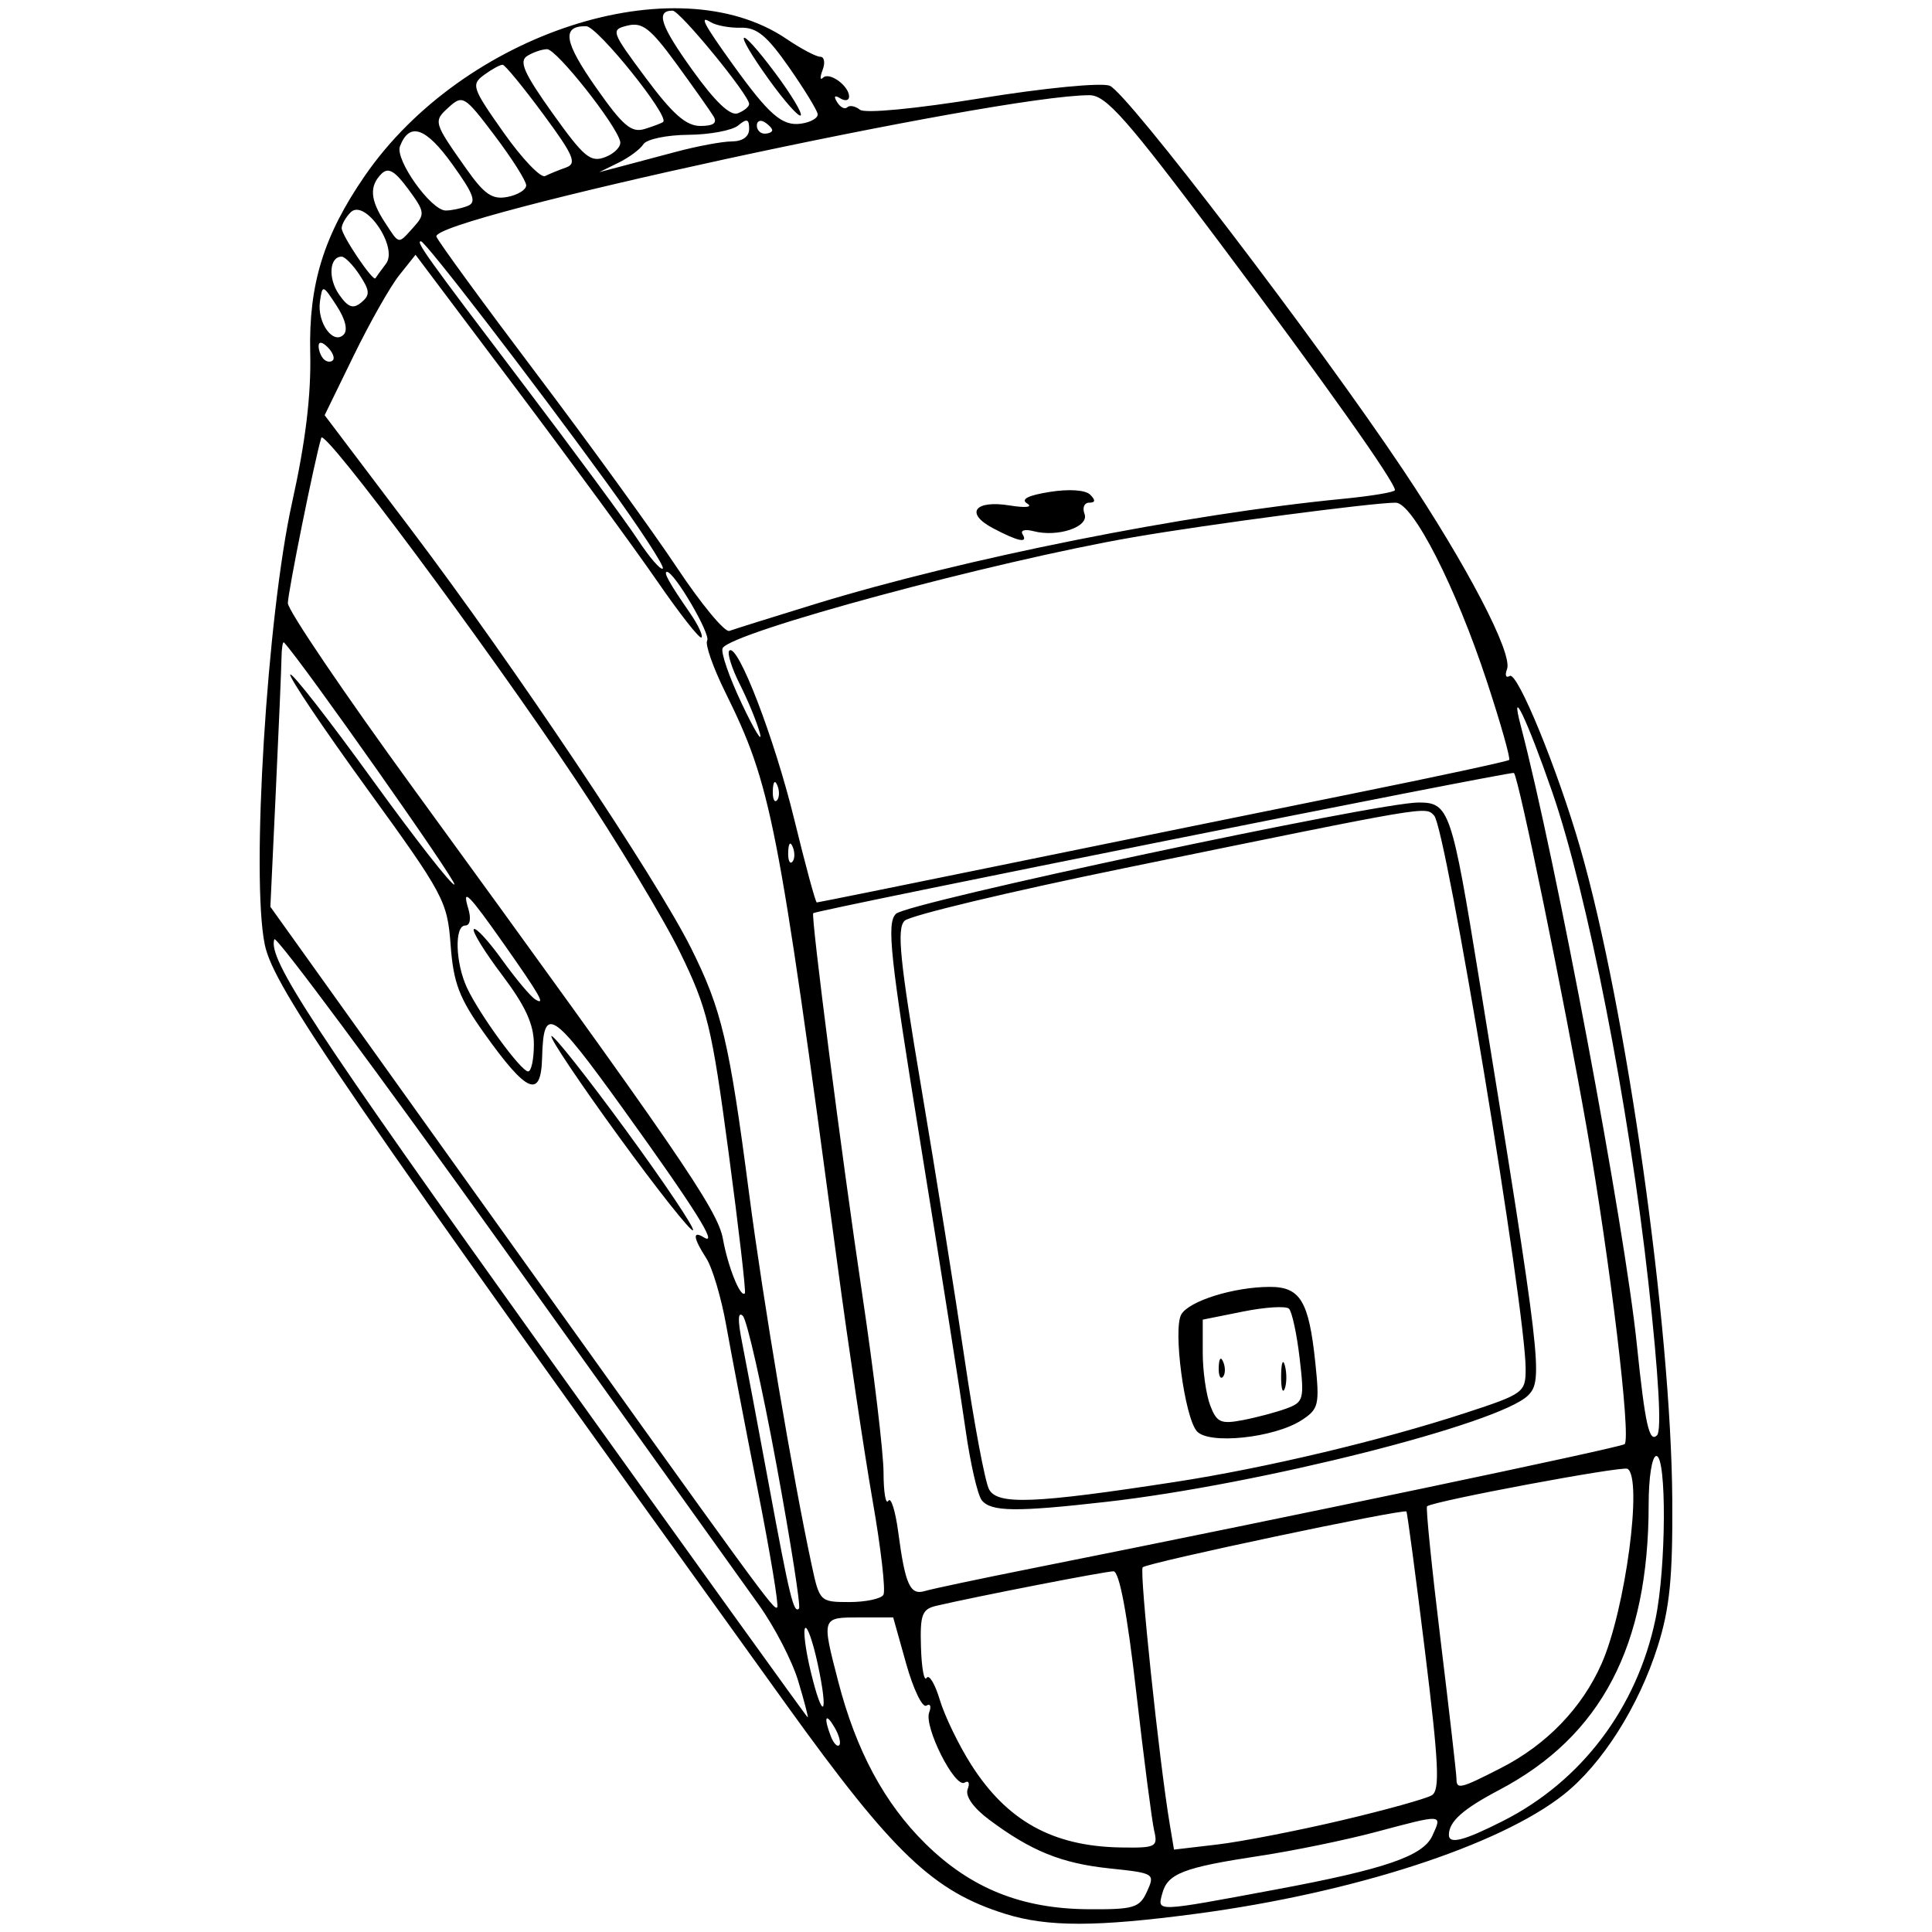 <?xml version="1.0" encoding="UTF-8" standalone="no"?>
<svg
   xmlns:dc="http://purl.org/dc/elements/1.1/"
   xmlns:cc="http://creativecommons.org/ns#"
   xmlns:rdf="http://www.w3.org/1999/02/22-rdf-syntax-ns#"
   xmlns:svg="http://www.w3.org/2000/svg"
   xmlns="http://www.w3.org/2000/svg"
   id="svg8"
   version="1.1"
   viewBox="0 0 500 500"
   height="500mm"
   width="500mm">
  <defs
     id="defs2" />
  <g
     transform="translate(0,203)"
     id="layer1">
    <path
       id="path75"
       d="M 260.183,292.314 C 241.49,286.47 231.172,276.631 203.716,238.473 88.711,78.637 70.832,52.584 68.527,41.485 c -3.599,-17.337 0.591,-85.252 7.058,-114.395 3.495,-15.751 4.96,-27.842 4.7,-38.798 -0.419,-17.676 3.468,-30.294 14.089,-45.731 25.47,-37.019 80.546,-54.916 109.186,-35.481 3.736,2.535 7.658,4.609 8.717,4.609 1.059,0 1.334,1.54 0.612,3.421 -0.722,1.882 -0.676,2.785 0.101,2.007 1.622,-1.622 6.755,2.087 6.755,4.881 0,1.025 -1.034,1.225 -2.297,0.444 -1.468,-0.907 -1.755,-0.543 -0.796,1.01 0.826,1.336 2.001,1.93 2.611,1.32 0.61,-0.61 2.088,-0.329 3.283,0.626 1.273,1.017 14.275,-0.22 31.387,-2.987 16.388,-2.65 30.986,-4.068 33.248,-3.231 4.421,1.636 53.673,66.113 75.96,99.443 16.543,24.74 28.421,47.528 26.874,51.559 -0.607,1.582 -0.288,2.372 0.71,1.755 1.972,-1.219 12.354,24.109 18.225,44.459 11.932,41.36 23.548,123.612 23.835,168.778 0.128,20.124 -0.658,28.041 -3.762,37.874 -4.905,15.542 -14.386,30.501 -24.318,38.367 -16.65,13.187 -54.392,25.441 -95.004,30.848 -25.94,3.453 -38.596,3.466 -49.518,0.051 z m 36.675,-5.823 c 2.098,-4.604 1.885,-4.735 -9.679,-5.944 -12.448,-1.301 -20.361,-4.508 -31.258,-12.668 -4.042,-3.027 -6.172,-6.061 -5.494,-7.827 0.609,-1.586 0.256,-2.358 -0.784,-1.715 -2.509,1.551 -10.591,-14.465 -9.169,-18.17 0.611,-1.592 0.278,-2.38 -0.74,-1.751 -1.018,0.629 -3.364,-4.249 -5.214,-10.84 l -3.362,-11.984 h -8.691 c -9.886,0 -9.855,-0.093 -5.524,16.625 4.628,17.862 11.957,31.49 22.542,41.916 11.73,11.554 24.874,16.851 42.118,16.973 11.901,0.085 13.309,-0.342 15.256,-4.615 z m 33.313,-0.485 c 28.266,-5.268 38.121,-8.651 40.516,-13.907 2.591,-5.686 2.959,-5.662 -14.783,-0.941 -7.733,2.058 -21.163,4.818 -29.845,6.134 -19.887,3.015 -23.916,4.579 -25.286,9.817 -1.235,4.724 -2.027,4.754 29.398,-1.103 z M 298.706,270.805 c -0.581,-2.462 -2.669,-18.579 -4.641,-35.814 -2.343,-20.488 -4.388,-31.337 -5.904,-31.337 -2.095,0 -35.315,6.469 -45.837,8.926 -3.718,0.868 -4.241,2.281 -3.979,10.762 0.166,5.37 0.821,8.924 1.457,7.899 0.636,-1.025 2.172,1.526 3.413,5.668 1.241,4.143 4.868,11.648 8.058,16.679 9.3,14.663 21.172,21.249 38.822,21.536 9.043,0.147 9.598,-0.132 8.61,-4.32 z m 48.377,-2.671 c 11.49,-2.704 22.061,-5.643 23.491,-6.532 2.116,-1.316 1.784,-8.242 -1.786,-37.244 -2.412,-19.595 -4.576,-35.875 -4.808,-36.178 -0.619,-0.807 -67.061,13.244 -68.251,14.434 -0.912,0.912 4.266,50.128 6.985,66.398 l 1.114,6.663 11.182,-1.313 c 6.15,-0.722 20.583,-3.525 32.074,-6.228 z m 41.921,0.114 c 20.313,-10.293 34.628,-29.261 39.439,-52.257 2.769,-13.237 2.918,-42.182 0.216,-42.182 -1.116,0 -1.99,5.516 -1.99,12.567 0,36.572 -12.252,59.951 -38.722,73.891 -9.313,4.905 -12.909,8.099 -12.979,11.533 -0.053,2.609 3.804,1.633 14.035,-3.552 z m -0.569,-13.68 c 11.839,-6.051 20.994,-15.548 26.073,-27.05 6.16,-13.949 10.68,-47.991 6.69,-50.394 -1.325,-0.798 -50.266,8.358 -51.88,9.706 -0.355,0.297 1.212,15.8 3.482,34.453 2.27,18.652 4.128,34.851 4.128,35.997 0,2.917 0.911,2.703 11.507,-2.713 z m -172.427,-10.474 c -2.345,-4.033 -2.912,-2.742 -0.992,2.261 0.682,1.778 1.66,2.814 2.172,2.302 0.512,-0.512 -0.018,-2.565 -1.18,-4.563 z m -9.443,-12.087 c -1.563,-5.198 -6.176,-14.094 -10.251,-19.769 -4.075,-5.675 -33.786,-47.194 -66.024,-92.264 C 98.052,74.903 71.369,38.948 70.994,40.074 c -1.709,5.127 9.53,22.241 71.471,108.831 36.414,50.904 66.373,92.553 66.575,92.553 0.202,0 -0.912,-4.253 -2.475,-9.451 z m 5.068,-4.324 c -1.224,-5.707 -2.686,-9.915 -3.25,-9.351 -0.564,0.564 0.072,5.598 1.413,11.188 3.174,13.231 4.734,11.671 1.837,-1.837 z M 196.093,182.544 c -3.217,-16.295 -6.887,-35.447 -8.155,-42.56 -1.268,-7.113 -3.584,-14.916 -5.146,-17.34 -3.399,-5.272 -3.638,-7.264 -0.652,-5.419 3.905,2.414 -2.175,-7.27 -20.878,-33.252 C 142.784,58.304 140.657,56.961 140.298,70.726 140.016,81.509 136.391,79.975 125.289,64.377 118.835,55.309 117.35,51.404 116.622,41.585 115.779,30.208 114.918,28.596 94.986,1.098 83.569,-14.652 74.632,-27.944 75.127,-28.439 c 0.495,-0.495 10.043,11.744 21.218,27.197 11.175,15.453 20.743,27.672 21.262,27.153 0.684,-0.684 -39.469,-57.713 -44.103,-62.64 -0.324,-0.345 -0.618,1.446 -0.652,3.979 -0.034,2.533 -0.696,18.064 -1.471,34.513 L 69.972,31.671 122.575,105.227 c 76.326,106.729 77.699,108.612 78.571,107.74 0.438,-0.438 -1.836,-14.128 -5.053,-30.423 z M 160.145,91.147 C 150.086,77.313 142.239,65.612 142.706,65.145 c 0.467,-0.467 9.108,10.44 19.202,24.239 10.094,13.799 17.941,25.5 17.439,26.002 -0.503,0.503 -9.144,-10.405 -19.202,-24.239 z m 40.783,84.823 c -3.699,-20.052 -7.604,-37.337 -8.678,-38.411 -1.277,-1.277 -1.357,1.041 -0.231,6.702 0.947,4.76 4.041,21.19 6.875,36.511 5.493,29.69 6.514,33.902 7.889,32.528 0.479,-0.479 -2.155,-17.278 -5.854,-37.33 z m 27.692,33.778 c 0.633,-1.025 -0.62,-11.993 -2.786,-24.373 -2.166,-12.381 -6.275,-39.969 -9.131,-61.309 C 201.264,8.736 199.6,0.25 187.695,-23.862 c -3.16,-6.4 -5.267,-12.413 -4.681,-13.361 0.983,-1.591 -8.494,-17.78 -10.408,-17.78 -1.013,0 0.671,3.014 5.899,10.56 2.129,3.072 3.494,5.962 3.035,6.422 -0.46,0.46 -5.602,-6.083 -11.429,-14.54 -5.826,-8.456 -22.288,-30.929 -36.582,-49.94 l -25.989,-34.565 -4.223,5.296 c -2.322,2.913 -7.615,12.254 -11.762,20.758 l -7.539,15.463 22.313,29.509 c 26.65,35.245 63.426,90.223 72.509,108.397 7.918,15.844 9.887,24.162 15.011,63.416 3.656,28.007 11.281,73.274 16.229,96.347 2.002,9.337 2.16,9.491 9.712,9.491 4.222,0 8.195,-0.839 8.828,-1.863 z m 38.877,-6.941 c 65.242,-13.001 152.101,-31.212 152.958,-32.069 1.707,-1.707 -3.751,-47.228 -9.793,-81.68 C 404.777,55.513 393.061,-1.663 391.804,-2.964 391.293,-3.493 211.887,32.411 210.464,33.327 c -0.673,0.434 7.376,63.035 12.677,98.597 3.027,20.301 5.51,41.086 5.519,46.188 0.01,5.103 0.567,8.386 1.241,7.297 0.673,-1.09 1.83,2.581 2.569,8.156 1.804,13.595 3.061,16.36 6.908,15.188 1.785,-0.544 14.438,-3.219 28.117,-5.945 z M 254.073,185.249 c -1.085,-1.368 -2.978,-9.65 -4.208,-18.404 -1.229,-8.755 -6.418,-41.703 -11.53,-73.22 -8.035,-49.533 -8.912,-57.686 -6.467,-60.131 2.908,-2.908 124.54,-28.807 135.287,-28.807 7.883,0 8.55,1.951 15.654,45.762 16.119,99.411 16.626,103.728 12.657,107.681 -7.381,7.351 -69.526,23.042 -109.068,27.538 -23.493,2.671 -29.941,2.588 -32.325,-0.418 z m 50.232,-4.752 c 23.266,-3.585 53.347,-10.745 75.11,-17.879 14.925,-4.892 15.42,-5.257 15.42,-11.357 -8.3e-4,-15.413 -20.632,-140.148 -23.686,-143.201 -2.39,-2.39 -0.21,-2.76 -79.776,13.536 -30.094,6.164 -55.862,12.326 -57.263,13.694 -2.066,2.018 -1.253,10.156 4.313,43.145 3.773,22.362 8.834,54.088 11.248,70.502 2.413,16.415 5.239,31.476 6.279,33.47 2.151,4.122 11.643,3.747 48.356,-1.91 z m 5.4,-13.14 c -3.17,-3.819 -6.155,-26.307 -4.003,-30.152 1.96,-3.503 13.607,-7.143 22.907,-7.159 7.909,-0.014 10.13,3.673 11.792,19.577 1.142,10.927 0.88,12.044 -3.503,14.895 -7.124,4.635 -24.221,6.42 -27.193,2.839 z m 23.22,-5.836 c 4.478,-1.648 4.669,-2.385 3.409,-13.108 -0.734,-6.249 -1.974,-11.974 -2.755,-12.723 -0.781,-0.749 -6.12,-0.418 -11.865,0.734 l -10.446,2.096 v 8.56 c 0,4.708 0.867,10.84 1.926,13.627 1.685,4.433 2.743,4.91 8.456,3.813 3.591,-0.69 8.665,-2.039 11.274,-3 z m -1.372,-8.605 c 0.041,-3.283 0.486,-4.385 0.991,-2.449 0.504,1.936 0.471,4.622 -0.074,5.969 -0.545,1.347 -0.958,-0.237 -0.917,-3.52 z m -16.148,-2.155 c 0.096,-2.318 0.567,-2.789 1.202,-1.202 0.575,1.436 0.504,3.152 -0.157,3.814 -0.661,0.661 -1.131,-0.514 -1.045,-2.611 z m 111.218,-21.662 C 421.539,83.017 410.779,28.126 401.685,1.877 395.289,-16.587 390.634,-26.377 393.562,-15.209 c 9.133,34.835 26.875,129.396 30.053,160.168 2.142,20.746 3.206,25.516 5.236,23.485 1.212,-1.212 0.402,-15.51 -2.227,-39.344 z M 188.554,95.217 C 184.193,62.596 183.074,57.984 176.003,43.486 171.733,34.731 159.57,14.586 148.973,-1.282 125.534,-36.378 83.916,-92.282 83.146,-89.704 c -1.745,5.84 -8.647,40.014 -8.647,42.812 0,1.827 14.586,23.358 32.413,47.845 C 175.688,95.425 185.719,110.02 187.091,117.622 c 1.321,7.321 4.579,15.385 5.686,14.077 0.311,-0.367 -1.589,-16.784 -4.223,-36.482 z m -50.386,-27.941 c 0,-5.181 -2.184,-9.941 -8.238,-17.96 -4.531,-6.001 -7.815,-11.333 -7.299,-11.849 0.516,-0.516 3.807,3.056 7.313,7.938 3.506,4.882 7.376,9.496 8.601,10.252 2.782,1.72 1.236,-1.017 -8.004,-14.161 -9.263,-13.177 -11.045,-14.974 -9.376,-9.451 0.813,2.691 0.506,4.477 -0.771,4.477 -2.822,0 -2.55,9.641 0.453,16.095 3.211,6.899 13.96,21.613 15.828,21.667 0.821,0.023 1.492,-3.13 1.492,-7.007 z m 122.956,-46.78 c 27.033,-5.531 67.057,-13.68 88.944,-18.107 21.886,-4.428 40.11,-8.351 40.497,-8.719 0.387,-0.368 -2.187,-9.455 -5.719,-20.194 -8.099,-24.621 -19.2,-46.385 -23.659,-46.385 -5.992,0 -48.553,5.602 -67.824,8.928 -36.086,6.227 -103.73,24.48 -106.334,28.693 -0.586,0.948 1.636,7.421 4.939,14.384 3.302,6.963 5.417,10.421 4.698,7.685 -0.719,-2.736 -3.045,-8.418 -5.169,-12.628 -2.125,-4.21 -3.364,-8.153 -2.755,-8.762 2.15,-2.15 11.688,22.646 16.838,43.771 2.867,11.762 5.479,21.387 5.804,21.389 0.325,0.002 22.709,-4.523 49.742,-10.054 z m -55.938,-4.244 c -0.635,-1.587 -1.107,-1.116 -1.202,1.202 -0.086,2.097 0.384,3.273 1.045,2.611 0.661,-0.661 0.732,-2.377 0.157,-3.814 z M 201.207,0.335 c -0.635,-1.587 -1.107,-1.116 -1.202,1.202 -0.086,2.097 0.384,3.273 1.045,2.611 0.661,-0.661 0.732,-2.377 0.157,-3.814 z m 9.584,-46.961 c 38.609,-11.866 96.028,-23.318 136.79,-27.283 7.387,-0.719 13.43,-1.732 13.43,-2.252 0,-2.1 -18.105,-27.66 -45.264,-63.899 -24.155,-32.231 -29.508,-38.301 -33.779,-38.301 -23.814,0 -170.849,31.85 -169.021,36.612 0.502,1.307 12.146,17.256 25.876,35.442 13.73,18.186 30.102,40.786 36.382,50.222 6.279,9.436 12.379,16.8 13.554,16.365 1.175,-0.435 11.09,-3.543 22.033,-6.906 z m 46.221,-19.658 c -7.356,-3.872 -4.829,-7.368 4.271,-5.906 4.15,0.666 6.084,0.456 4.56,-0.495 -1.769,-1.104 0.156,-2.102 5.794,-3.003 5.042,-0.806 9.275,-0.518 10.508,0.715 1.427,1.427 1.346,2.065 -0.26,2.065 -1.279,0 -1.824,1.306 -1.212,2.901 1.285,3.35 -6.903,6.122 -13.211,4.472 -2.173,-0.568 -3.448,-0.221 -2.835,0.771 1.517,2.455 -1.032,1.947 -7.615,-1.519 z M 156.862,-78.29 c -19.394,-26.683 -46.779,-62.268 -47.92,-62.268 -1.41,0 1.179,3.616 26.348,36.809 13.277,17.509 26.65,35.658 29.718,40.331 3.068,4.673 6.003,8.072 6.522,7.552 0.519,-0.519 -6.081,-10.61 -14.667,-22.424 z M 84.812,-113.134 c -1.428,-1.428 -2.354,-1.545 -2.354,-0.298 0,1.131 0.597,2.653 1.326,3.382 0.73,0.73 1.789,0.864 2.354,0.298 0.565,-0.565 -0.032,-2.087 -1.326,-3.382 z m 2.308,-10.734 c -3.588,-5.5 -3.681,-5.524 -4.317,-1.098 -0.779,5.422 3.411,11.293 6.123,8.581 1.155,-1.155 0.47,-3.994 -1.806,-7.483 z m 5.979,-7.919 c -1.727,-2.635 -3.836,-4.792 -4.688,-4.792 -3.184,0 -3.558,5.662 -0.65,9.815 2.345,3.347 3.62,3.799 5.745,2.036 2.303,-1.911 2.239,-3.018 -0.408,-7.059 z m 6.798,-2.962 c 3.248,-4.282 -5.478,-16.974 -9.147,-13.305 -1.277,1.278 -2.323,3.125 -2.323,4.105 0,1.899 8.155,13.99 8.739,12.957 0.19,-0.337 1.419,-2.027 2.731,-3.757 z m 7.105,-9.427 c 3.056,-3.377 2.966,-4.036 -1.348,-9.883 -3.524,-4.776 -5.175,-5.713 -6.945,-3.943 -3.169,3.169 -2.916,6.73 0.891,12.54 3.836,5.855 3.345,5.77 7.403,1.286 z m 13.969,-5.501 c 2.446,-0.939 1.696,-3.011 -3.928,-10.838 -6.861,-9.55 -11.086,-10.991 -13.533,-4.617 -1.33,3.466 8.048,16.616 11.85,16.616 1.422,0 3.947,-0.522 5.61,-1.161 z m 15.208,-5.357 c 0,-1.141 -3.661,-6.923 -8.135,-12.849 -7.795,-10.324 -8.292,-10.633 -11.891,-7.376 -4.058,3.672 -4.005,3.857 4.565,15.998 4.644,6.579 6.696,7.977 10.61,7.229 2.668,-0.51 4.852,-1.861 4.852,-3.002 z m 10.339,-4.628 c 2.854,-1.015 1.933,-3.152 -5.969,-13.847 -5.139,-6.956 -9.845,-12.684 -10.456,-12.729 -0.612,-0.045 -2.756,1.121 -4.766,2.59 -3.45,2.522 -3.17,3.359 5.006,14.951 4.763,6.754 9.593,11.819 10.735,11.257 1.141,-0.562 3.594,-1.562 5.451,-2.222 z m 28.459,-4.055 c 5.472,-1.463 11.963,-2.67 14.425,-2.683 2.793,-0.015 4.477,-1.237 4.477,-3.252 0,-2.564 -0.582,-2.745 -2.827,-0.882 -1.555,1.29 -7.378,2.381 -12.941,2.424 -5.563,0.043 -10.782,1.137 -11.598,2.431 -0.816,1.294 -3.723,3.451 -6.458,4.794 l -4.974,2.441 4.974,-1.307 c 2.736,-0.719 9.451,-2.504 14.922,-3.966 z m -14.477,-2.67 c -1.034,-4.401 -16.486,-23.912 -18.913,-23.882 -1.333,0.017 -3.66,0.813 -5.169,1.769 -2.165,1.371 -0.777,4.496 6.568,14.79 8.174,11.455 9.849,12.844 13.688,11.355 2.406,-0.933 4.128,-2.748 3.826,-4.032 z m 11.131,-5.062 c 1.696,-1.478 -16.994,-24.72 -19.915,-24.766 -6.443,-0.101 -5.78,4.017 2.56,15.907 6.916,9.86 9.126,11.741 12.557,10.689 2.29,-0.702 4.449,-1.525 4.797,-1.829 z m 28.217,2.159 c 0,-0.483 -0.895,-1.431 -1.99,-2.107 -1.094,-0.676 -1.99,-0.281 -1.99,0.877 0,1.159 0.895,2.107 1.99,2.107 1.094,0 1.99,-0.395 1.99,-0.877 z m -15.189,-3.599 c -0.823,-1.368 -5.129,-7.467 -9.568,-13.553 -6.704,-9.19 -8.847,-10.876 -12.643,-9.948 -4.449,1.088 -4.325,1.448 4.672,13.553 6.973,9.381 10.445,12.435 14.139,12.435 3.389,0 4.435,-0.766 3.4,-2.487 z m 26.951,-0.605 c -0.154,-1.035 -3.519,-6.517 -7.478,-12.182 -5.667,-8.11 -8.307,-10.268 -12.418,-10.151 -2.871,0.082 -6.383,-0.57 -7.804,-1.448 -3.03,-1.873 -1.812,0.451 5.741,10.956 9.364,13.022 12.752,15.978 17.578,15.331 2.564,-0.343 4.535,-1.471 4.381,-2.506 z m -12.646,-8.956 c -9.572,-13.324 -8.129,-14.767 1.658,-1.658 4.132,5.535 7.102,10.473 6.601,10.974 -0.501,0.501 -4.218,-3.691 -8.259,-9.316 z m -5.086,6.364 c -0.002,-2.307 -17.918,-24.161 -19.807,-24.161 -4.436,0 -3.158,3.841 5.113,15.368 5.933,8.269 9.802,11.95 11.768,11.196 1.61,-0.618 2.927,-1.699 2.927,-2.403 z"
       style="fill:#000000;stroke-width:1.99" />
  </g>
</svg>
